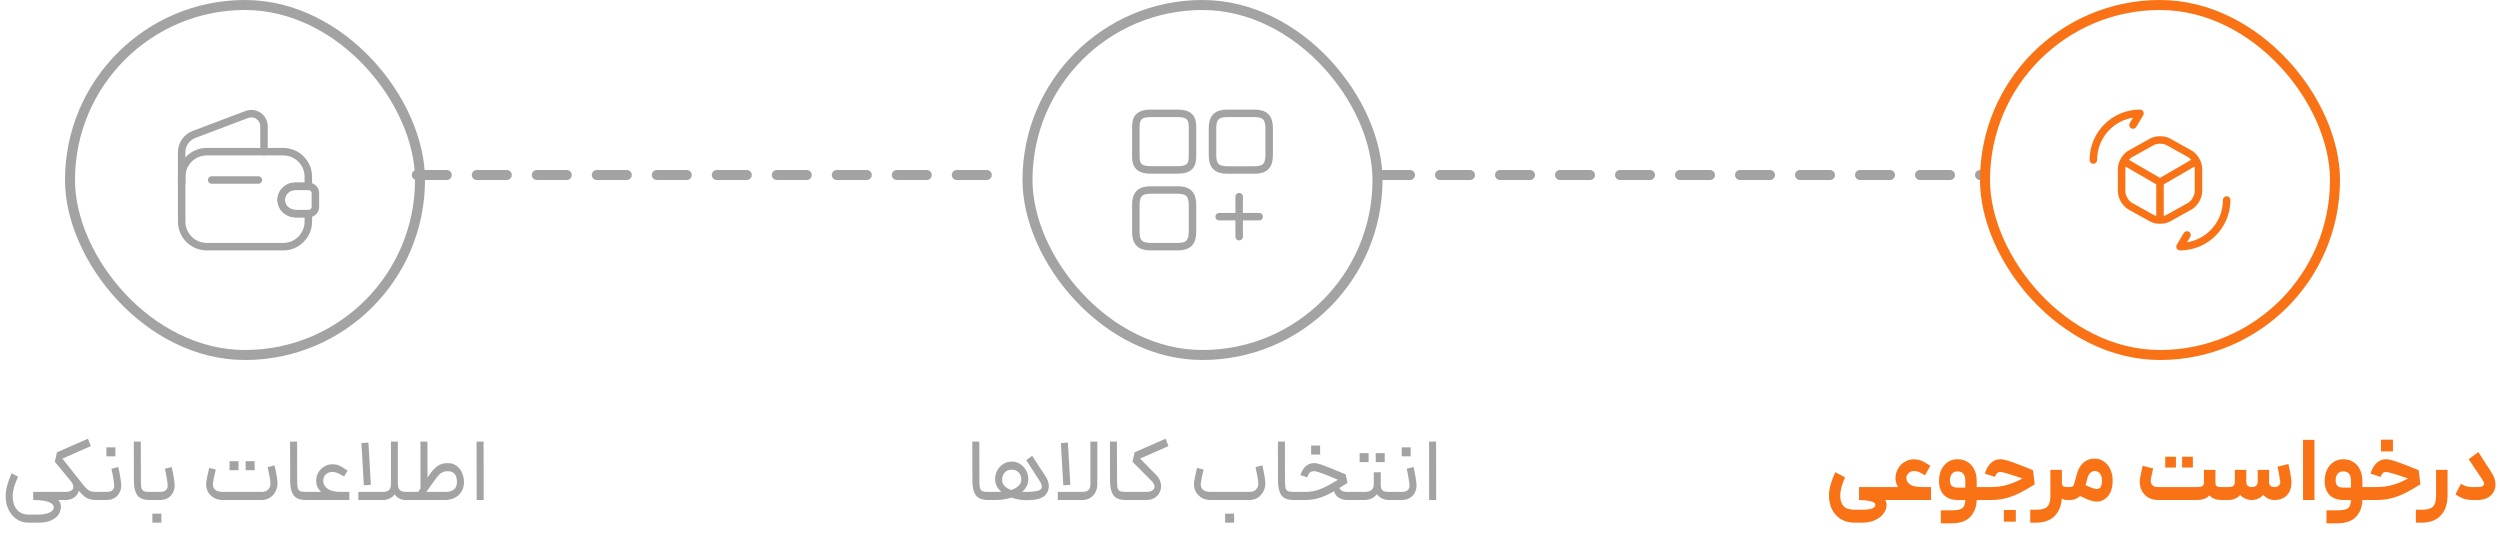 <svg width="500" height="107" viewBox="0 0 500 107" fill="none" xmlns="http://www.w3.org/2000/svg">
<rect x="205.5" y="1" width="70" height="70" rx="35" stroke="#A3A3A3" stroke-width="2"/>
<path d="M253.833 31.026V25.64C253.833 23.52 252.98 22.666 250.86 22.666H245.473C243.353 22.666 242.5 23.52 242.5 25.64V31.026C242.5 33.147 243.353 34 245.473 34H250.86C252.98 34 253.833 33.147 253.833 31.026Z" stroke="#A3A3A3" stroke-width="1.5" stroke-linecap="round" stroke-linejoin="round"/>
<path d="M238.5 31.36V25.306C238.5 23.427 237.647 22.666 235.527 22.666H230.14C228.02 22.666 227.167 23.427 227.167 25.306V31.346C227.167 33.24 228.02 33.986 230.14 33.986H235.527C237.647 34 238.5 33.24 238.5 31.36Z" stroke="#A3A3A3" stroke-width="1.5" stroke-linecap="round" stroke-linejoin="round"/>
<path d="M238.5 46.36V40.973C238.5 38.853 237.647 38 235.527 38H230.14C228.02 38 227.167 38.853 227.167 40.973V46.36C227.167 48.48 228.02 49.333 230.14 49.333H235.527C237.647 49.333 238.5 48.48 238.5 46.36Z" stroke="#A3A3A3" stroke-width="1.5" stroke-linecap="round" stroke-linejoin="round"/>
<path d="M243.833 43.334H251.833" stroke="#A3A3A3" stroke-width="1.5" stroke-linecap="round"/>
<path d="M247.833 47.334V39.334" stroke="#A3A3A3" stroke-width="1.5" stroke-linecap="round"/>
<path d="M197.628 100C196.44 100 195.618 99.682 195.162 99.046C194.706 98.398 194.478 97.45 194.478 96.202L194.46 88.318H195.864L195.882 96.202C195.882 96.85 195.918 97.318 195.99 97.606C196.074 97.894 196.23 98.098 196.458 98.218C196.698 98.326 197.088 98.38 197.628 98.38H197.898L197.988 99.208L197.898 100H197.628ZM206.436 91.162L209.172 95.374C209.568 95.986 209.766 96.61 209.766 97.246C209.766 97.894 209.55 98.464 209.118 98.956C208.782 99.328 208.302 99.604 207.678 99.784C207.054 99.952 206.238 100.036 205.23 100.036C204.246 100.036 203.268 99.862 202.296 99.514C201.312 99.838 200.256 100 199.128 100H197.724V98.38H199.398C199.614 98.38 199.902 98.368 200.262 98.344C199.434 97.636 199.02 96.802 199.02 95.842C199.02 95.194 199.17 94.6 199.47 94.06C199.77 93.52 200.172 93.094 200.676 92.782C201.192 92.47 201.756 92.314 202.368 92.314C202.956 92.314 203.502 92.47 204.006 92.782C204.51 93.094 204.912 93.52 205.212 94.06C205.512 94.6 205.662 95.188 205.662 95.824C205.662 96.82 205.254 97.666 204.438 98.362C204.558 98.374 204.75 98.38 205.014 98.38C206.766 98.38 207.81 98.206 208.146 97.858C208.29 97.714 208.362 97.528 208.362 97.3C208.362 97.024 208.236 96.682 207.984 96.274L205.248 92.026L206.436 91.162ZM200.424 95.932C200.424 96.88 201.03 97.57 202.242 98.002C202.878 97.786 203.37 97.504 203.718 97.156C204.078 96.808 204.258 96.4 204.258 95.932C204.258 95.344 204.084 94.864 203.736 94.492C203.4 94.12 202.938 93.934 202.35 93.934C201.762 93.934 201.294 94.126 200.946 94.51C200.598 94.882 200.424 95.356 200.424 95.932ZM211.564 98.38H216.46C217 98.38 217.402 98.266 217.666 98.038C217.942 97.798 218.08 97.384 218.08 96.796V88.318H219.466V96.796C219.466 97.528 219.31 98.134 218.998 98.614C218.698 99.094 218.326 99.448 217.882 99.676C217.438 99.892 217.006 100 216.586 100H211.564V98.38ZM213.58 88.516L214.066 96.958L212.662 97.066L212.176 88.624L213.58 88.516ZM225.155 100C223.967 100 223.145 99.682 222.689 99.046C222.233 98.398 222.005 97.45 222.005 96.202L221.987 88.318H223.391L223.409 96.202C223.409 96.85 223.445 97.318 223.517 97.606C223.601 97.894 223.757 98.098 223.985 98.218C224.225 98.326 224.615 98.38 225.155 98.38H225.425L225.515 99.208L225.425 100H225.155ZM233.694 89.218L228.024 91.72L231.3 95.05C231.6 95.362 231.828 95.704 231.984 96.076C232.14 96.448 232.218 96.832 232.218 97.228C232.218 97.708 232.098 98.164 231.858 98.596C231.63 99.016 231.294 99.358 230.85 99.622C230.406 99.874 229.878 100 229.266 100H225.252V98.38H229.266C229.794 98.38 230.196 98.284 230.472 98.092C230.76 97.9 230.904 97.648 230.904 97.336C230.904 96.964 230.7 96.574 230.292 96.166L226.494 92.35L226.926 90.46L233.118 87.742L233.694 89.218ZM242.123 100C241.475 100 240.899 99.862 240.395 99.586C239.891 99.298 239.495 98.92 239.207 98.452C238.931 97.972 238.793 97.444 238.793 96.868C238.793 96.7 238.799 96.574 238.811 96.49C238.871 95.938 239.069 94.966 239.405 93.574L240.719 93.916C240.695 94.024 240.599 94.438 240.431 95.158C240.275 95.866 240.185 96.364 240.161 96.652C240.149 96.712 240.143 96.79 240.143 96.886C240.143 97.354 240.311 97.72 240.647 97.984C240.995 98.248 241.487 98.38 242.123 98.38H249.899C250.487 98.38 250.925 98.218 251.213 97.894C251.513 97.57 251.663 97.18 251.663 96.724C251.663 96.196 251.477 95.098 251.105 93.43L252.473 93.07C252.869 94.786 253.067 96.004 253.067 96.724C253.067 97.228 252.941 97.738 252.689 98.254C252.437 98.758 252.071 99.178 251.591 99.514C251.111 99.838 250.547 100 249.899 100H242.123ZM245.021 102.736H246.821V104.536H245.021V102.736ZM258.747 100C257.559 100 256.737 99.682 256.281 99.046C255.825 98.398 255.597 97.45 255.597 96.202L255.579 88.318H256.983L257.001 96.202C257.001 96.85 257.037 97.318 257.109 97.606C257.193 97.894 257.349 98.098 257.577 98.218C257.817 98.326 258.207 98.38 258.747 98.38H259.017L259.107 99.208L259.017 100H258.747ZM269.428 100C268.828 100 268.282 99.856 267.79 99.568C267.298 99.28 266.968 98.842 266.8 98.254C265.816 98.818 264.874 99.25 263.974 99.55C263.074 99.85 262.084 100 261.004 100H258.772V98.38H261.004C261.832 98.38 262.6 98.278 263.308 98.074C264.028 97.858 264.67 97.6 265.234 97.3C265.81 97 266.596 96.55 267.592 95.95C266.188 95.362 265.114 94.93 264.37 94.654C263.638 94.378 263.128 94.24 262.84 94.24C262.48 94.24 262.198 94.324 261.994 94.492C261.802 94.648 261.616 94.972 261.436 95.464L260.068 95.032C260.62 93.424 261.544 92.62 262.84 92.62C263.248 92.62 263.872 92.776 264.712 93.088C265.564 93.4 266.746 93.874 268.258 94.51L269.14 94.87L269.5 96.58L267.88 97.588C268.12 98.116 268.636 98.38 269.428 98.38H271.21L271.336 99.19L271.21 100H269.428ZM262.228 89.11H264.028V90.91H262.228V89.11ZM276.155 94.456V97.012C276.155 97.504 276.275 97.858 276.515 98.074C276.755 98.278 277.133 98.38 277.649 98.38H278.567L278.657 99.226L278.567 100H277.649C277.265 100 276.863 99.904 276.443 99.712C276.023 99.52 275.669 99.232 275.381 98.848C275.093 99.22 274.727 99.508 274.283 99.712C273.839 99.904 273.389 100 272.933 100H271.025V98.38H272.933C273.545 98.38 274.001 98.254 274.301 98.002C274.601 97.75 274.751 97.348 274.751 96.796V94.456H276.155ZM271.925 90.622H273.725V92.422H271.925V90.622ZM275.147 90.622H276.947V92.422H275.147V90.622ZM278.39 98.38H280.37C280.886 98.38 281.27 98.272 281.522 98.056C281.774 97.828 281.9 97.522 281.9 97.138C281.9 96.826 281.84 96.34 281.72 95.68C281.612 95.008 281.486 94.366 281.342 93.754L282.71 93.394C282.854 94.006 282.986 94.678 283.106 95.41C283.238 96.142 283.304 96.712 283.304 97.12C283.304 97.612 283.19 98.08 282.962 98.524C282.734 98.968 282.398 99.328 281.954 99.604C281.51 99.868 280.982 100 280.37 100H278.39V98.38ZM280.334 89.47H282.134V91.27H280.334V89.47ZM285.813 88.318H287.217L287.235 100H285.831L285.813 88.318Z" fill="#A3A3A3"/>
<rect x="14" y="1" width="70" height="70" rx="35" stroke="#A3A3A3" stroke-width="2"/>
<path d="M57.053 38.067C56.493 38.614 56.173 39.4 56.253 40.24C56.373 41.68 57.693 42.733 59.133 42.733H61.667V44.32C61.667 47.08 59.413 49.334 56.653 49.334H41.347C38.587 49.334 36.333 47.08 36.333 44.32V35.347C36.333 32.587 38.587 30.334 41.347 30.334H56.653C59.413 30.334 61.667 32.587 61.667 35.347V37.267H58.973C58.227 37.267 57.547 37.56 57.053 38.067Z" stroke="#A3A3A3" stroke-width="1.5" stroke-linecap="round" stroke-linejoin="round"/>
<path d="M36.333 36.547V30.453C36.333 28.867 37.307 27.453 38.787 26.893L49.373 22.893C51.027 22.267 52.8 23.494 52.8 25.267V30.333" stroke="#A3A3A3" stroke-width="1.5" stroke-linecap="round" stroke-linejoin="round"/>
<path d="M63.078 38.627V41.374C63.078 42.107 62.492 42.707 61.745 42.734H59.132C57.692 42.734 56.372 41.68 56.252 40.24C56.172 39.4 56.492 38.614 57.052 38.067C57.545 37.56 58.225 37.267 58.972 37.267H61.745C62.492 37.294 63.078 37.894 63.078 38.627Z" stroke="#A3A3A3" stroke-width="1.5" stroke-linecap="round" stroke-linejoin="round"/>
<path d="M42.333 36H51.667" stroke="#A3A3A3" stroke-width="1.5" stroke-linecap="round" stroke-linejoin="round"/>
<path d="M3.614 95.338C2.894 96.886 2.534 98.176 2.534 99.208C2.534 100.3 2.804 101.188 3.344 101.872C3.896 102.568 4.7 102.916 5.756 102.916H7.7C8.612 102.916 9.35 102.778 9.914 102.502C10.479 102.226 10.761 101.878 10.761 101.458C10.761 101.11 10.544 100.816 10.113 100.576C9.428 100.192 8.27 100 6.638 100V98.38H12.614L12.704 99.19L12.614 100H11.624C11.805 100.144 11.943 100.336 12.039 100.576C12.134 100.816 12.182 101.08 12.182 101.368C12.182 101.884 12.033 102.382 11.732 102.862C11.432 103.342 10.947 103.738 10.274 104.05C9.614 104.374 8.756 104.536 7.7 104.536H5.756C4.808 104.536 3.98 104.29 3.272 103.798C2.576 103.306 2.042 102.652 1.67 101.836C1.31 101.032 1.13 100.168 1.13 99.244C1.13 97.96 1.526 96.43 2.318 94.654L3.614 95.338ZM18.163 89.218L12.492 91.72L15.12 95.05L15.175 95.122C16.015 96.202 16.608 96.946 16.956 97.354C17.317 97.75 17.646 98.02 17.947 98.164C18.259 98.308 18.666 98.38 19.171 98.38H19.512L19.602 99.19L19.512 100H19.171C18.439 100 17.832 99.868 17.352 99.604C16.884 99.34 16.357 98.86 15.768 98.164C15.601 98.716 15.289 99.16 14.832 99.496C14.377 99.832 13.794 100 13.086 100H9.721V98.38H13.086C13.602 98.38 13.992 98.29 14.257 98.11C14.533 97.93 14.671 97.69 14.671 97.39C14.671 97.018 14.485 96.61 14.113 96.166L10.963 92.35L11.395 90.46L17.587 87.742L18.163 89.218ZM19.336 98.38H21.316C21.832 98.38 22.216 98.272 22.468 98.056C22.72 97.828 22.846 97.522 22.846 97.138C22.846 96.826 22.786 96.34 22.666 95.68C22.558 95.008 22.432 94.366 22.288 93.754L23.656 93.394C23.8 94.006 23.932 94.678 24.052 95.41C24.184 96.142 24.25 96.712 24.25 97.12C24.25 97.612 24.136 98.08 23.908 98.524C23.68 98.968 23.344 99.328 22.9 99.604C22.456 99.868 21.928 100 21.316 100H19.336V98.38ZM21.28 89.47H23.08V91.27H21.28V89.47ZM29.927 100C28.739 100 27.917 99.682 27.461 99.046C27.005 98.398 26.777 97.45 26.777 96.202L26.759 88.318H28.163L28.181 96.202C28.181 96.85 28.217 97.318 28.289 97.606C28.373 97.894 28.529 98.098 28.757 98.218C28.997 98.326 29.387 98.38 29.927 98.38H30.197L30.287 99.208L30.197 100H29.927ZM30.023 98.38H32.003C32.519 98.38 32.903 98.272 33.155 98.056C33.407 97.828 33.533 97.522 33.533 97.138C33.533 96.826 33.473 96.34 33.353 95.68C33.245 95.008 33.119 94.366 32.975 93.754L34.343 93.394C34.487 94.006 34.619 94.678 34.739 95.41C34.871 96.142 34.937 96.712 34.937 97.12C34.937 97.612 34.823 98.08 34.595 98.524C34.367 98.968 34.031 99.328 33.587 99.604C33.143 99.868 32.615 100 32.003 100H30.023V98.38ZM30.473 102.736H32.273V104.536H30.473V102.736ZM44.556 100C43.908 100 43.332 99.862 42.828 99.586C42.324 99.298 41.928 98.92 41.64 98.452C41.364 97.972 41.226 97.444 41.226 96.868C41.226 96.7 41.232 96.574 41.244 96.49C41.304 95.938 41.502 94.966 41.838 93.574L43.152 93.916C43.128 94.024 43.032 94.438 42.864 95.158C42.708 95.866 42.618 96.364 42.594 96.652C42.582 96.712 42.576 96.79 42.576 96.886C42.576 97.354 42.744 97.72 43.08 97.984C43.428 98.248 43.92 98.38 44.556 98.38H52.332C52.92 98.38 53.358 98.218 53.646 97.894C53.946 97.57 54.096 97.18 54.096 96.724C54.096 96.196 53.91 95.098 53.538 93.43L54.906 93.07C55.302 94.786 55.5 96.004 55.5 96.724C55.5 97.228 55.374 97.738 55.122 98.254C54.87 98.758 54.504 99.178 54.024 99.514C53.544 99.838 52.98 100 52.332 100H44.556ZM45.906 92.242H47.706V94.042H45.906V92.242ZM49.128 92.242H50.928V94.042H49.128V92.242ZM61.181 100C59.993 100 59.171 99.682 58.715 99.046C58.259 98.398 58.031 97.45 58.031 96.202L58.013 88.318H59.417L59.435 96.202C59.435 96.85 59.471 97.318 59.543 97.606C59.627 97.894 59.783 98.098 60.011 98.218C60.251 98.326 60.641 98.38 61.181 98.38H61.451L61.541 99.208L61.451 100H61.181ZM69.863 100H61.277V98.38H64.193C63.557 97.744 63.239 96.994 63.239 96.13C63.239 95.53 63.383 94.984 63.671 94.492C63.959 93.988 64.349 93.592 64.841 93.304C65.333 93.004 65.867 92.854 66.443 92.854C66.983 92.854 67.433 92.932 67.793 93.088C68.153 93.244 68.603 93.508 69.143 93.88L69.521 94.132L68.819 95.284C68.135 94.912 67.655 94.672 67.379 94.564C67.115 94.444 66.803 94.384 66.443 94.384C65.951 94.384 65.525 94.552 65.165 94.888C64.817 95.224 64.643 95.638 64.643 96.13C64.643 96.79 64.931 97.33 65.507 97.75C66.095 98.17 66.989 98.38 68.189 98.38H69.863V100ZM81.067 100C80.683 100 80.299 99.91 79.915 99.73C79.531 99.538 79.201 99.256 78.925 98.884C78.638 99.256 78.29 99.538 77.882 99.73C77.474 99.91 77.078 100 76.694 100H71.671V98.38H76.567C77.108 98.38 77.51 98.266 77.773 98.038C78.049 97.798 78.188 97.384 78.188 96.796V88.318H79.573V96.796C79.573 97.312 79.7 97.708 79.951 97.984C80.204 98.248 80.576 98.38 81.067 98.38H81.734L81.823 99.19L81.734 100H81.067ZM73.688 88.516L74.174 96.958L72.769 97.066L72.284 88.624L73.688 88.516ZM81.545 98.38H83.633L84.101 97.678L84.083 88.318H85.487L85.505 95.536L85.721 95.194C86.333 94.27 86.921 93.61 87.485 93.214C88.061 92.818 88.751 92.62 89.555 92.62C90.227 92.62 90.803 92.794 91.283 93.142C91.775 93.49 92.147 93.958 92.399 94.546C92.663 95.122 92.795 95.752 92.795 96.436C92.795 97.156 92.627 97.786 92.291 98.326C91.955 98.866 91.505 99.28 90.941 99.568C90.377 99.856 89.765 100 89.105 100H81.545V98.38ZM89.105 98.38C89.825 98.38 90.383 98.218 90.779 97.894C91.187 97.558 91.391 97.072 91.391 96.436C91.391 94.972 90.779 94.24 89.555 94.24C89.171 94.24 88.847 94.294 88.583 94.402C88.319 94.51 88.061 94.696 87.809 94.96C87.557 95.224 87.245 95.614 86.873 96.13L85.271 98.38H89.105ZM95.313 88.318H96.717L96.735 100H95.331L95.313 88.318Z" fill="#A3A3A3"/>
<path d="M276 35L396 35" stroke="#A3A3A3" stroke-width="2" stroke-linecap="round" stroke-dasharray="6 6"/>
<path d="M83.359 35L201.702 35" stroke="#A3A3A3" stroke-width="2" stroke-linecap="round" stroke-dasharray="6 6"/>
<rect x="397" y="1" width="70" height="70" rx="35" stroke="#F97316" stroke-width="2"/>
<path d="M424.933 32.347L432 36.44L439.013 32.373" stroke="#F97316" stroke-width="1.5" stroke-linecap="round" stroke-linejoin="round"/>
<path d="M432 43.693V36.427" stroke="#F97316" stroke-width="1.5" stroke-linecap="round" stroke-linejoin="round"/>
<path d="M430.347 28.387L426.08 30.76C425.12 31.294 424.32 32.64 424.32 33.747V38.267C424.32 39.373 425.107 40.72 426.08 41.254L430.347 43.627C431.253 44.133 432.747 44.133 433.667 43.627L437.933 41.254C438.893 40.72 439.693 39.373 439.693 38.267V33.733C439.693 32.627 438.907 31.28 437.933 30.747L433.667 28.373C432.747 27.867 431.253 27.867 430.347 28.387Z" stroke="#F97316" stroke-width="1.5" stroke-linecap="round" stroke-linejoin="round"/>
<path d="M445.333 40C445.333 45.16 441.16 49.333 436 49.333L437.4 47" stroke="#F97316" stroke-width="1.5" stroke-linecap="round" stroke-linejoin="round"/>
<path d="M418.667 32C418.667 26.84 422.84 22.666 428 22.666L426.6 25" stroke="#F97316" stroke-width="1.5" stroke-linecap="round" stroke-linejoin="round"/>
<path d="M369.017 95.464C368.369 96.928 368.045 98.134 368.045 99.082C368.045 100.042 368.267 100.756 368.711 101.224C369.155 101.704 369.887 101.944 370.907 101.944H372.455C374.195 101.944 375.065 101.62 375.065 100.972C375.065 100.672 374.837 100.456 374.381 100.324C373.757 100.132 372.899 100.024 371.807 100V97.408H377.765L377.909 98.668L377.765 100H377.045C377.225 100.264 377.315 100.612 377.315 101.044C377.303 101.656 377.087 102.226 376.667 102.754C376.259 103.294 375.689 103.726 374.957 104.05C374.225 104.374 373.391 104.536 372.455 104.536H370.907C369.851 104.536 368.933 104.296 368.153 103.816C367.385 103.336 366.797 102.682 366.389 101.854C365.993 101.038 365.795 100.126 365.795 99.118C365.795 98.422 365.915 97.654 366.155 96.814C366.407 95.974 366.707 95.182 367.055 94.438L369.017 95.464ZM386.206 100H377.584V97.408H379.618C379.27 96.856 379.096 96.268 379.096 95.644C379.096 94.972 379.258 94.348 379.582 93.772C379.906 93.184 380.35 92.722 380.914 92.386C381.478 92.038 382.09 91.864 382.75 91.864C383.182 91.864 383.56 91.912 383.884 92.008C384.22 92.104 384.514 92.224 384.766 92.368C385.03 92.512 385.462 92.77 386.062 93.142L385.018 95.05C384.394 94.702 383.95 94.474 383.686 94.366C383.422 94.258 383.128 94.204 382.804 94.204C382.384 94.204 382.024 94.342 381.724 94.618C381.424 94.882 381.274 95.212 381.274 95.608C381.274 96.148 381.532 96.586 382.048 96.922C382.564 97.246 383.38 97.408 384.496 97.408H386.206V100ZM390.304 102.07C391.048 102.07 391.612 102.004 391.996 101.872C392.38 101.752 392.644 101.542 392.788 101.242C392.944 100.954 393.034 100.54 393.058 100H391.51C390.37 100 389.464 99.67 388.792 99.01C388.132 98.338 387.802 97.402 387.802 96.202C387.802 95.35 387.958 94.594 388.27 93.934C388.594 93.274 389.032 92.764 389.584 92.404C390.148 92.032 390.784 91.846 391.492 91.846C392.26 91.846 392.932 92.026 393.508 92.386C394.096 92.746 394.546 93.256 394.858 93.916C395.182 94.576 395.344 95.338 395.344 96.202V97.408H396.334L396.478 98.722L396.334 100H395.344C395.296 101.404 394.864 102.532 394.048 103.384C393.232 104.236 391.984 104.662 390.304 104.662H388.162V102.07H390.304ZM389.998 96.076C389.998 96.568 390.118 96.934 390.358 97.174C390.598 97.402 390.982 97.516 391.51 97.516H393.058V96.148C393.058 94.9 392.536 94.276 391.492 94.276C391 94.276 390.628 94.444 390.376 94.78C390.124 95.116 389.998 95.548 389.998 96.076ZM396.074 97.408H398.234C399.362 97.408 400.424 97.264 401.42 96.976C402.416 96.688 403.442 96.262 404.498 95.698C401.966 94.822 400.49 94.384 400.07 94.384C399.818 94.384 399.608 94.462 399.44 94.618C399.272 94.762 399.122 95.014 398.99 95.374L396.974 94.726C397.25 93.79 397.658 93.076 398.198 92.584C398.738 92.092 399.362 91.846 400.07 91.846C400.562 91.846 401.336 92.032 402.392 92.404C403.46 92.776 404.864 93.322 406.604 94.042L406.946 96.868C405.818 97.576 404.84 98.14 404.012 98.56C403.184 98.98 402.29 99.328 401.33 99.604C400.37 99.868 399.338 100 398.234 100H396.074V97.408ZM400.772 101.998H403.166V104.338H400.772V101.998ZM412.381 93.97V96.58C412.381 96.892 412.459 97.108 412.615 97.228C412.783 97.348 413.047 97.408 413.407 97.408H413.749L413.857 98.722L413.749 100H413.407C413.011 100 412.663 99.904 412.363 99.712C412.243 101.248 411.739 102.436 410.851 103.276C409.963 104.116 408.739 104.536 407.179 104.536H406.045V101.944H407.179C407.935 101.944 408.517 101.854 408.925 101.674C409.345 101.506 409.639 101.212 409.807 100.792C409.987 100.384 410.077 99.802 410.077 99.046V93.97H412.381ZM413.566 97.408H414.034C414.274 97.408 414.454 97.354 414.574 97.246C414.706 97.126 414.802 96.934 414.862 96.67L415.33 94.942C415.594 93.898 416.038 93.1 416.662 92.548C417.286 91.996 418.036 91.72 418.912 91.72C419.608 91.72 420.226 91.912 420.766 92.296C421.318 92.668 421.75 93.19 422.062 93.862C422.374 94.522 422.53 95.266 422.53 96.094C422.53 97.09 422.368 97.906 422.044 98.542C421.72 99.166 421.312 99.622 420.82 99.91C420.34 100.186 419.836 100.324 419.308 100.324C418.9 100.324 418.468 100.24 418.012 100.072C417.568 99.916 416.902 99.628 416.014 99.208C415.738 99.46 415.432 99.658 415.096 99.802C414.76 99.934 414.418 100 414.07 100H413.566V97.408ZM417.112 97.03C417.76 97.33 418.24 97.534 418.552 97.642C418.864 97.75 419.146 97.804 419.398 97.804C420.058 97.804 420.388 97.24 420.388 96.112C420.388 95.5 420.256 95.032 419.992 94.708C419.728 94.372 419.386 94.204 418.966 94.204C418.618 94.204 418.312 94.33 418.048 94.582C417.784 94.834 417.592 95.2 417.472 95.68L417.112 97.03ZM431.605 100C430.861 100 430.213 99.838 429.661 99.514C429.109 99.178 428.683 98.734 428.383 98.182C428.095 97.63 427.951 97.03 427.951 96.382C427.951 96.094 427.975 95.83 428.023 95.59C428.083 95.254 428.161 94.852 428.257 94.384C428.353 93.916 428.443 93.508 428.527 93.16L430.633 93.682L430.507 94.258C430.267 95.194 430.147 95.842 430.147 96.202C430.147 96.574 430.273 96.868 430.525 97.084C430.777 97.3 431.137 97.408 431.605 97.408H439.435C439.927 97.408 440.275 97.342 440.479 97.21C440.683 97.066 440.785 96.826 440.785 96.49V93.97H443.089V96.58C443.089 96.892 443.167 97.108 443.323 97.228C443.491 97.348 443.755 97.408 444.115 97.408H444.655L444.763 98.74L444.655 100H444.115C443.731 100 443.335 99.928 442.927 99.784C442.531 99.628 442.177 99.394 441.865 99.082C441.589 99.394 441.241 99.628 440.821 99.784C440.401 99.928 439.939 100 439.435 100H431.605ZM433.045 91.342H435.187V93.502H433.045V91.342ZM436.429 91.342H438.571V93.502H436.429V91.342ZM444.469 97.408H445.783C446.203 97.408 446.503 97.324 446.683 97.156C446.875 96.976 446.971 96.694 446.971 96.31V93.97H449.257V96.364C449.257 96.724 449.353 96.988 449.545 97.156C449.749 97.324 450.025 97.408 450.373 97.408C451.153 97.408 451.543 97.03 451.543 96.274V93.97H453.829L453.811 96.364C453.811 97.06 454.171 97.408 454.891 97.408C455.263 97.408 455.557 97.306 455.773 97.102C456.001 96.898 456.091 96.628 456.043 96.292C455.875 95.2 455.701 94.216 455.521 93.34L457.681 92.8C458.089 94.564 458.293 95.818 458.293 96.562C458.293 97.162 458.173 97.726 457.933 98.254C457.693 98.77 457.321 99.19 456.817 99.514C456.313 99.838 455.671 100 454.891 100C454.435 100 454.015 99.91 453.631 99.73C453.247 99.538 452.923 99.286 452.659 98.974C452.383 99.286 452.041 99.538 451.633 99.73C451.237 99.91 450.793 100 450.301 100C449.893 100 449.461 99.898 449.005 99.694C448.561 99.49 448.237 99.25 448.033 98.974C447.817 99.274 447.499 99.52 447.079 99.712C446.671 99.904 446.209 100 445.693 100H444.469V97.408ZM460.605 87.976H462.891V100H460.605V87.976ZM467.437 102.07C468.181 102.07 468.745 102.004 469.129 101.872C469.513 101.752 469.777 101.542 469.921 101.242C470.077 100.954 470.167 100.54 470.191 100H468.643C467.503 100 466.597 99.67 465.925 99.01C465.265 98.338 464.935 97.402 464.935 96.202C464.935 95.35 465.091 94.594 465.403 93.934C465.727 93.274 466.165 92.764 466.717 92.404C467.281 92.032 467.917 91.846 468.625 91.846C469.393 91.846 470.065 92.026 470.641 92.386C471.229 92.746 471.679 93.256 471.991 93.916C472.315 94.576 472.477 95.338 472.477 96.202V97.408H473.467L473.611 98.722L473.467 100H472.477C472.429 101.404 471.997 102.532 471.181 103.384C470.365 104.236 469.117 104.662 467.437 104.662H465.295V102.07H467.437ZM467.131 96.076C467.131 96.568 467.251 96.934 467.491 97.174C467.731 97.402 468.115 97.516 468.643 97.516H470.191V96.148C470.191 94.9 469.669 94.276 468.625 94.276C468.133 94.276 467.761 94.444 467.509 94.78C467.257 95.116 467.131 95.548 467.131 96.076ZM473.207 97.408H475.367C476.495 97.408 477.557 97.264 478.553 96.976C479.549 96.688 480.575 96.262 481.631 95.698C479.099 94.822 477.623 94.384 477.203 94.384C476.951 94.384 476.741 94.462 476.573 94.618C476.405 94.762 476.255 95.014 476.123 95.374L474.107 94.726C474.383 93.79 474.791 93.076 475.331 92.584C475.871 92.092 476.495 91.846 477.203 91.846C477.695 91.846 478.469 92.032 479.525 92.404C480.593 92.776 481.997 93.322 483.737 94.042L484.079 96.868C482.951 97.576 481.973 98.14 481.145 98.56C480.317 98.98 479.423 99.328 478.463 99.604C477.503 99.868 476.471 100 475.367 100H473.207V97.408ZM476.195 87.94H478.589V90.28H476.195V87.94ZM489.514 93.97V99.046C489.514 100.774 489.064 102.118 488.164 103.078C487.264 104.05 485.98 104.536 484.312 104.536H483.178V101.944H484.312C485.068 101.944 485.65 101.854 486.058 101.674C486.478 101.506 486.772 101.212 486.94 100.792C487.12 100.384 487.21 99.802 487.21 99.046V93.97H489.514ZM496.491 91.684C497.835 93.772 498.471 94.762 498.399 94.654C498.867 95.41 499.101 96.16 499.101 96.904C499.101 97.552 498.933 98.11 498.597 98.578C498.237 99.094 497.793 99.46 497.265 99.676C496.749 99.892 496.131 100 495.411 100H494.457C493.701 100 493.035 99.88 492.459 99.64C491.883 99.388 491.433 99.118 491.109 98.83L492.189 96.76C492.417 96.904 492.717 97.048 493.089 97.192C493.473 97.336 493.935 97.408 494.475 97.408H495.357C495.765 97.408 496.071 97.384 496.275 97.336C496.479 97.276 496.629 97.174 496.725 97.03C496.785 96.934 496.815 96.838 496.815 96.742C496.815 96.55 496.707 96.286 496.491 95.95C495.735 94.798 494.817 93.43 493.737 91.846L495.663 90.406L496.491 91.684Z" fill="#F97316"/>
</svg>
